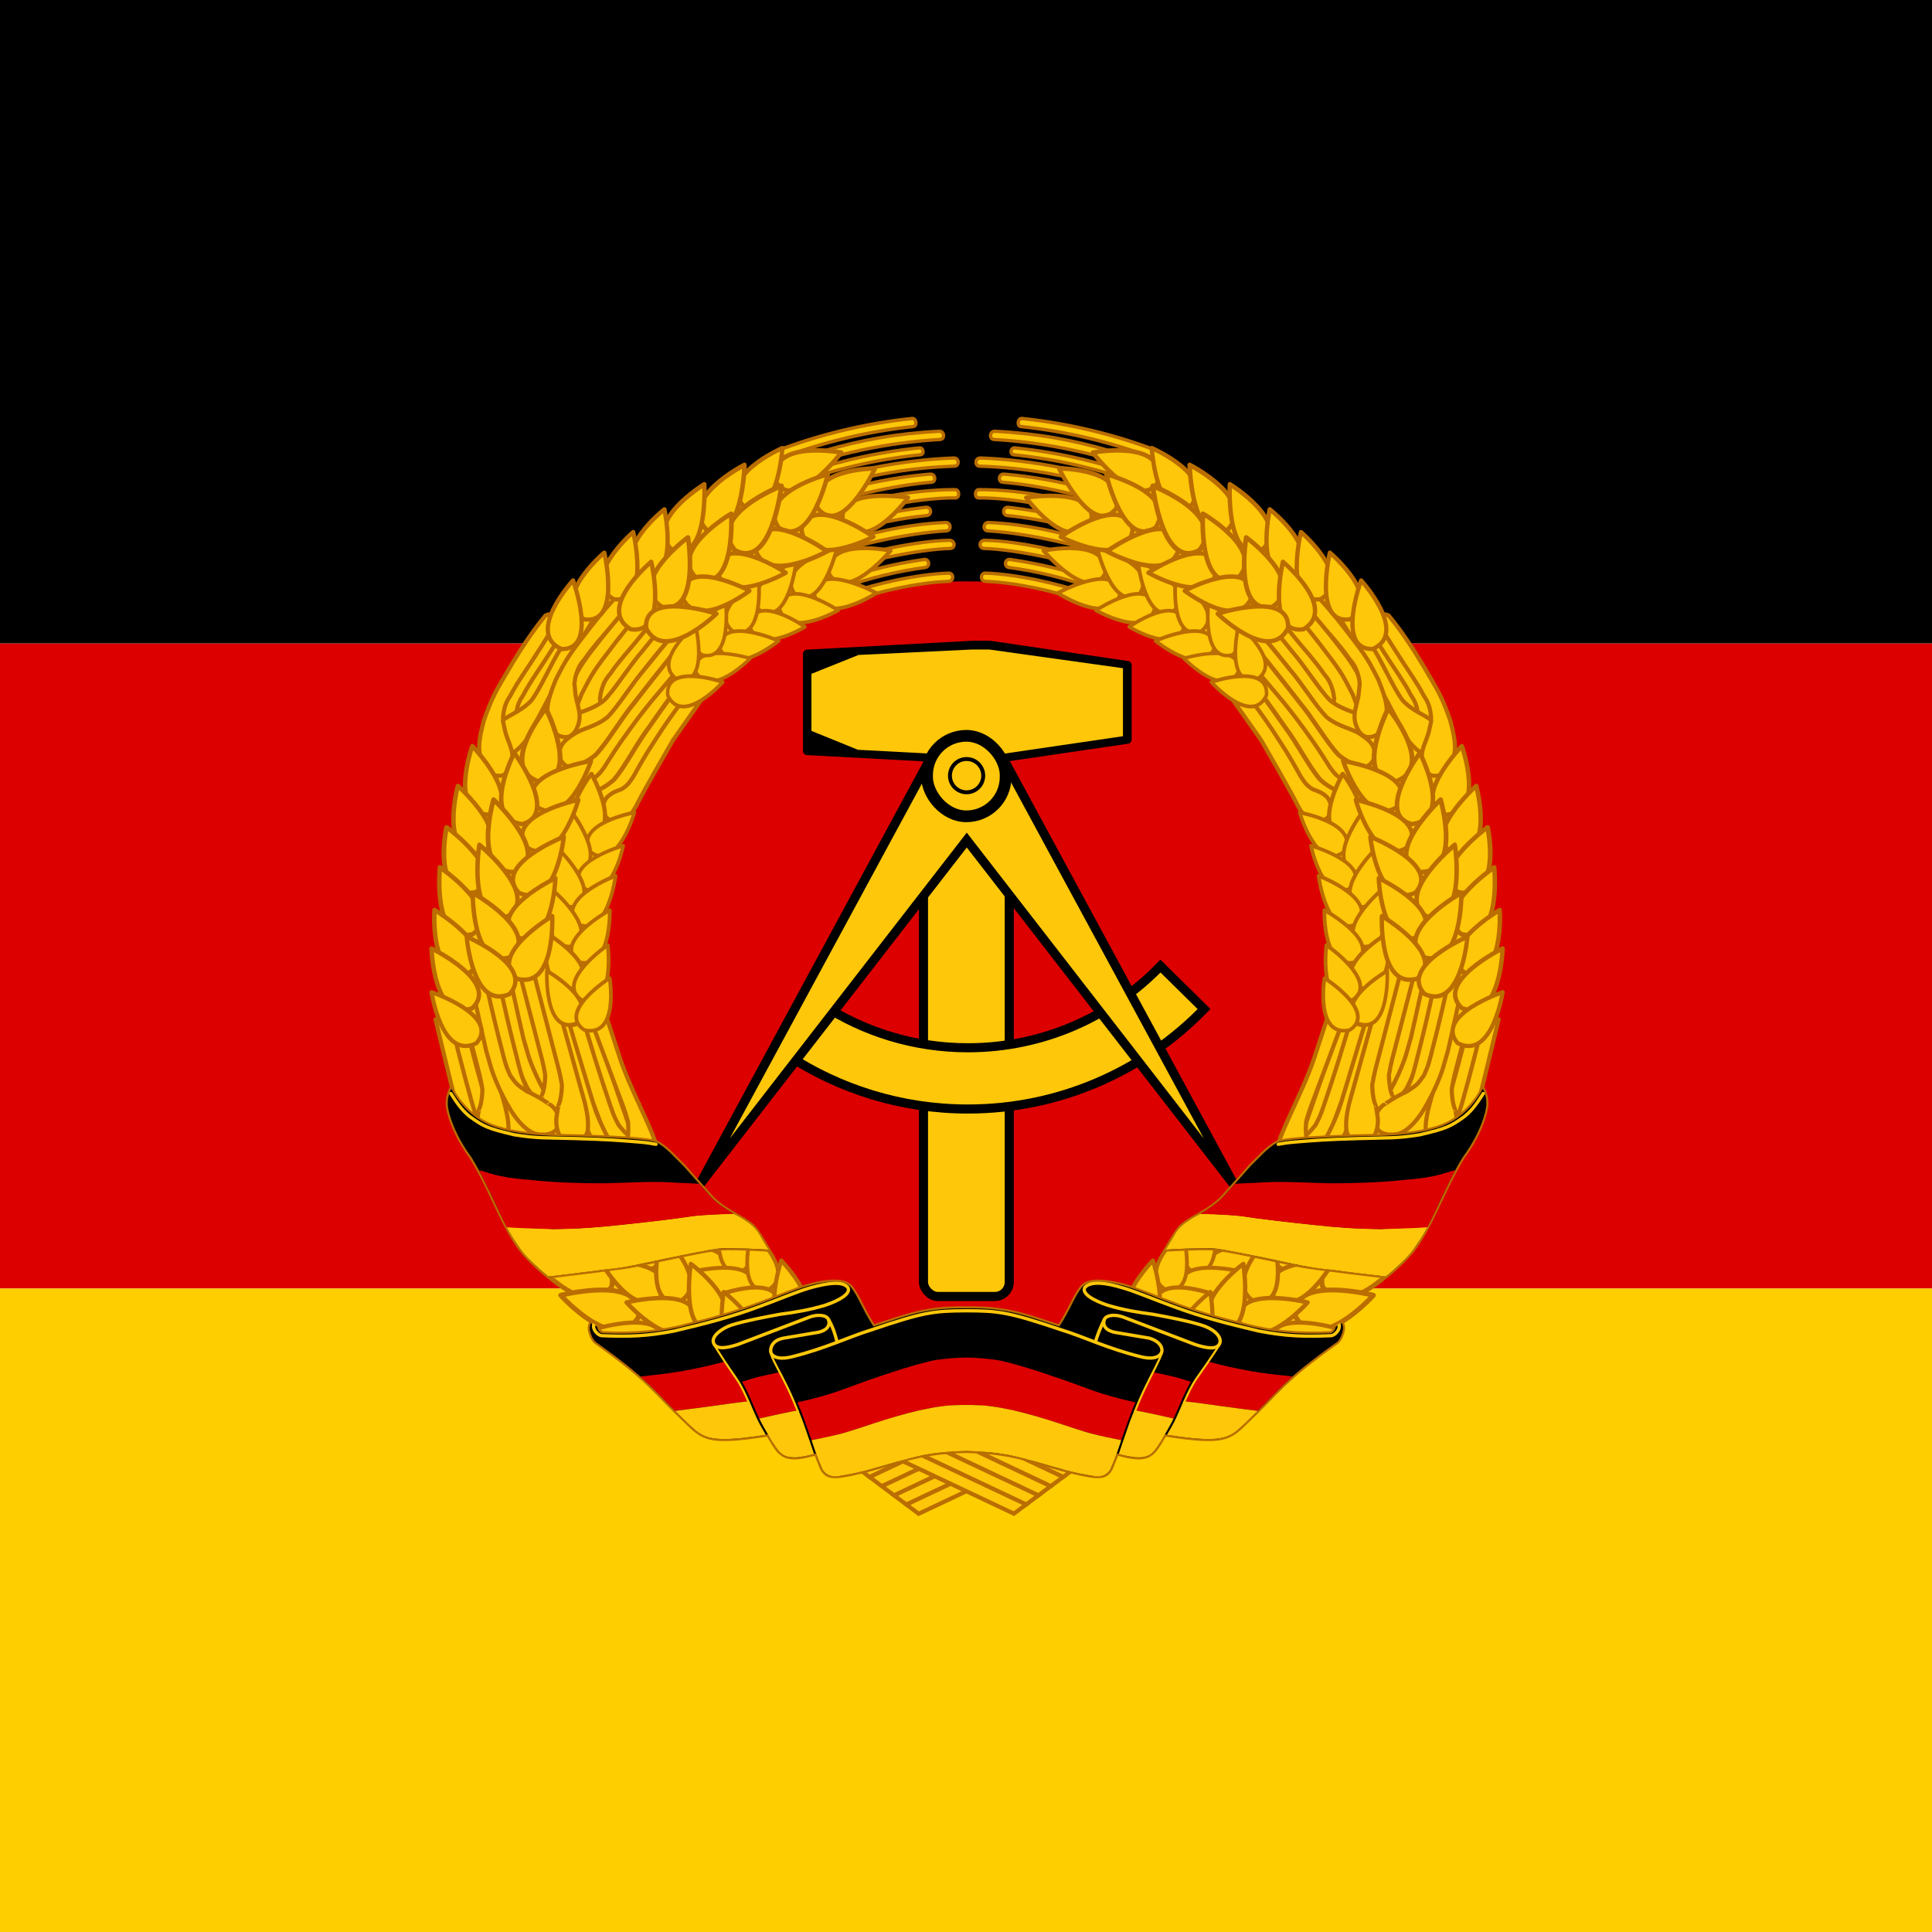 <?xml version="1.0" encoding="UTF-8" standalone="no"?>
<svg
   xmlns:dc="http://purl.org/dc/elements/1.1/"
   xmlns:cc="http://creativecommons.org/ns#"
   xmlns:rdf="http://www.w3.org/1999/02/22-rdf-syntax-ns#"
   xmlns:svg="http://www.w3.org/2000/svg"
   xmlns="http://www.w3.org/2000/svg"
   xmlns:xlink="http://www.w3.org/1999/xlink"
   xmlns:sodipodi="http://sodipodi.sourceforge.net/DTD/sodipodi-0.dtd"
   xmlns:inkscape="http://www.inkscape.org/namespaces/inkscape"
   sodipodi:docname="ddr.svg"
   inkscape:version="1.0 (1.0+r73+1)"
   sodipodi:version="0.32"
   id="svg4463"
   height="598.996"
   width="598.996"
   version="1.0">
  <defs
     id="defs4667">
    <clipPath
       id="clipPath5100"
       clipPathUnits="userSpaceOnUse">
      <rect
         y="0.502"
         x="200.502"
         height="598.996"
         width="598.996"
         id="rect5102"
         style="fill:#ffcc00;stroke:#d4aa00;stroke-width:1.004" />
    </clipPath>
  </defs>
  <sodipodi:namedview
     inkscape:document-rotation="0"
     inkscape:window-maximized="1"
     showgrid="false"
     showborder="true"
     inkscape:current-layer="svg4463"
     inkscape:window-y="25"
     inkscape:window-x="0"
     inkscape:cy="291.66031"
     inkscape:cx="291.5631"
     inkscape:zoom="1.3079481"
     inkscape:guide-bbox="true"
     showguides="true"
     inkscape:showpageshadow="false"
     id="base"
     pagecolor="#ffffff"
     bordercolor="#666666"
     borderopacity="1.0"
     inkscape:pageopacity="0.0"
     inkscape:pageshadow="2"
     inkscape:window-width="1920"
     inkscape:window-height="1031" />
  <g
     transform="translate(-200.502,-0.502)"
     clip-path="url(#clipPath5100)"
     id="g5098">
    <g
       id="g6781">
      <rect
         width="1000"
         height="200"
         x="0"
         y="0"
         style="fill:#000000"
         id="rect603" />
      <rect
         width="1000"
         height="200"
         x="0"
         y="200"
         style="fill:#dd0000"
         id="rect604" />
      <rect
         width="1000"
         height="200"
         x="0"
         y="400"
         style="fill:#ffce00"
         id="rect605" />
      <g
         id="g13783"
         transform="matrix(0.205,0,0,0.205,333.5,254.741)">
        <ellipse
           transform="matrix(1.091,0,0,1.005,-93.109,-17.033)"
           id="path11866"
           style="opacity:1;fill:#dd0000;fill-opacity:1;stroke:#000000;stroke-width:5;stroke-linecap:round;stroke-linejoin:miter;stroke-miterlimit:4;stroke-dasharray:none;stroke-opacity:0"
           cx="831.01"
           cy="228.285"
           rx="520.001"
           ry="570.515" />
        <g
           transform="translate(-896.575,-1479.218)"
           id="g2219">
          <use
             x="0"
             y="0"
             xlink:href="#path1459"
             id="use3755"
             transform="matrix(-1,0,0,1,3344.188,-55.4)"
             width="744.094"
             height="1052.362" />
          <use
             x="0"
             y="0"
             xlink:href="#path1459"
             id="use3753"
             transform="matrix(-1,0,0,1,3362.762,-41.478)"
             width="744.094"
             height="1052.362" />
          <use
             x="0"
             y="0"
             xlink:href="#path1459"
             id="use3751"
             transform="matrix(-1,0,0,1,3381.317,-27.626)"
             width="744.094"
             height="1052.362" />
          <use
             x="0"
             y="0"
             xlink:href="#path1459"
             id="use3749"
             transform="matrix(-1,0,0,1,3399.832,-13.725)"
             width="744.094"
             height="1052.362" />
          <use
             x="0"
             y="0"
             xlink:href="#path1459"
             id="use3747"
             transform="matrix(-1,0,0,1,3418.376,0.166)"
             width="744.094"
             height="1052.362" />
          <use
             x="0"
             y="0"
             xlink:href="#path1459"
             id="use2229"
             transform="translate(74.619,-55.507)"
             width="744.094"
             height="1052.362" />
          <use
             x="0"
             y="0"
             xlink:href="#path1459"
             id="use2227"
             transform="translate(55.839,-41.547)"
             width="744.094"
             height="1052.362" />
          <use
             x="0"
             y="0"
             xlink:href="#path1459"
             id="use2225"
             transform="translate(37.06,-27.587)"
             width="744.094"
             height="1052.362" />
          <use
             x="0"
             y="0"
             xlink:href="#path1459"
             id="use2222"
             transform="translate(18.475,-13.765)"
             width="744.094"
             height="1052.362" />
          <path
             style="opacity:1;fill:#ffc709;fill-opacity:1;fill-rule:evenodd;stroke:#ba6d00;stroke-width:6.25;stroke-linecap:butt;stroke-linejoin:miter;stroke-miterlimit:4;stroke-dasharray:none;stroke-opacity:1"
             d="m 1605.675,2445.314 175.518,82.975 18.545,-13.92 -164.755,-77.689 z"
             id="path1459"
             sodipodi:nodetypes="ccccc" />
        </g>
        <g
           transform="translate(-896.575,-1479.218)"
           id="g1991">
          <path
             style="fill:#000000;fill-opacity:1;stroke:#000000;stroke-width:12.5;stroke-linecap:butt;stroke-linejoin:round;stroke-miterlimit:5;stroke-dashoffset:0;stroke-opacity:1"
             d="m 1718.029,1214.375 -249.531,13.406 v 66.594 13.812 66.594 l 249.531,13.406 h 27.031 l 208.062,-30.562 v -49.438 -13.812 -49.438 l -208.062,-30.562 z"
             id="rect2939" />
          <rect
             ry="21.866"
             y="1464.953"
             x="1644.46"
             height="734.849"
             width="129.763"
             id="rect15740"
             style="fill:#ffc709;fill-opacity:1;stroke:#000000;stroke-width:13.75;stroke-linecap:butt;stroke-linejoin:round;stroke-miterlimit:4;stroke-dashoffset:0;stroke-opacity:1"
             rx="21.866" />
          <path
             style="fill:#ffc709;fill-opacity:1;stroke:#000000;stroke-width:13.75;stroke-linecap:butt;stroke-linejoin:miter;stroke-miterlimit:4;stroke-dashoffset:0;stroke-opacity:1"
             d="m 2002.873,1700.094 c -73.748,76.148 -176.982,123.562 -291.281,123.562 -81.712,0 -157.749,-24.284 -221.437,-65.906 l -51.906,76.719 c 78.503,51.663 172.402,81.812 273.343,81.812 140.092,0 266.668,-58.007 357.218,-151.187 z"
             id="path2826" />
          <path
             style="fill:#ffc709;fill-opacity:1;fill-rule:evenodd;stroke:#000000;stroke-width:13.75;stroke-linecap:butt;stroke-linejoin:miter;stroke-miterlimit:4;stroke-opacity:1"
             d="m 1662.748,1371.5 -357.406,660.156 404.593,-522.125 404.624,522.125 -357.374,-660.156 -47.219,66.312 z"
             id="path1305" />
          <path
             sodipodi:nodetypes="ccccccccccccc"
             style="fill:#ffc709;fill-opacity:1;stroke:#00ca00;stroke-width:0;stroke-linecap:butt;stroke-linejoin:round;stroke-miterlimit:5;stroke-dashoffset:0;stroke-opacity:1"
             d="m 1717.596,1221.353 -171.404,8.214 -71.18,28.572 v 86.284 l 70.25,28.572 172.334,9.145 h 26.279 l 202.27,-29.668 v -44.337 -12.777 -45.732 l -202.27,-28.272 z"
             id="path2072" />
          <rect
             ry="59.397"
             y="1351.864"
             x="1649.899"
             height="121.744"
             width="118.793"
             id="rect8156"
             style="fill:#ffc709;fill-opacity:1;stroke:#000000;stroke-width:17.717;stroke-linecap:butt;stroke-linejoin:round;stroke-miterlimit:5;stroke-dashoffset:0;stroke-opacity:1"
             rx="59.397" />
          <circle
             transform="matrix(0.949,0,0,0.949,88.46,71.264)"
             id="path13464"
             style="fill:#ffc709;fill-opacity:1;stroke:#000000;stroke-width:6.25;stroke-linecap:butt;stroke-linejoin:round;stroke-miterlimit:4;stroke-dashoffset:0;stroke-opacity:1"
             cx="1708.328"
             cy="1412.916"
             r="26.518" />
        </g>
        <g
           transform="translate(-896.575,-1479.218)"
           id="g10675">
          <path
             style="fill:#ffc709;fill-opacity:1;fill-rule:evenodd;stroke:none;stroke-width:1px;stroke-linecap:butt;stroke-linejoin:miter;stroke-opacity:1"
             d="m 1247.353,2299.715 -224.596,-251.161 -88.148,-315.159 31.395,-291.009 143.693,-278.934 222.181,-171.466 132.826,-49.508 37.433,54.338 65.205,19.32 -37.433,31.395 -4.83,80.903 -227.011,148.523 -137.655,229.426 -13.283,258.406 68.828,224.596 263.236,251.161 z"
             id="path2946" />
          <g
             id="g27242">
            <use
               x="0"
               y="0"
               xlink:href="#path3660"
               id="use8212"
               transform="rotate(-1.89,3472.059,2550.253)"
               width="744.094"
               height="1052.362" />
            <use
               x="0"
               y="0"
               xlink:href="#path8216"
               id="use8978"
               transform="rotate(-2.066,2237.845,4254.955)"
               width="744.094"
               height="1052.362" />
            <use
               x="0"
               y="0"
               xlink:href="#path8216"
               id="use8976"
               transform="translate(-120.225,6.374)"
               width="744.094"
               height="1052.362" />
            <use
               x="0"
               y="0"
               xlink:href="#path3660"
               id="use6694"
               transform="matrix(1,-0.02,0.02,1,-84.543,89.982)"
               width="744.094"
               height="1052.362" />
            <use
               x="0"
               y="0"
               xlink:href="#path3660"
               id="use8990"
               transform="matrix(0.886,1.766287e-4,-1.968885e-4,0.988,147.291,-0.549)"
               width="744.094"
               height="1052.362" />
            <use
               x="0"
               y="0"
               xlink:href="#path3660"
               id="use8994"
               transform="translate(56.086,-19.554)"
               width="744.094"
               height="1052.362" />
            <use
               x="0"
               y="0"
               xlink:href="#path8216"
               id="use8992"
               transform="translate(-25.226,-14.844)"
               width="744.094"
               height="1052.362" />
            <use
               x="0"
               y="0"
               xlink:href="#path8216"
               id="use8980"
               transform="rotate(-3.49,1623.299,861.923)"
               width="744.094"
               height="1052.362" />
            <use
               x="0"
               y="0"
               xlink:href="#path3660"
               id="use8982"
               transform="matrix(1,-0.03,0.03,1,80.701,100.789)"
               width="744.094"
               height="1052.362" />
            <use
               x="0"
               y="0"
               xlink:href="#path3660"
               id="use8998"
               transform="translate(23.908,16.696)"
               width="744.094"
               height="1052.362" />
            <path
               style="fill:#ffc709;fill-opacity:1;fill-rule:evenodd;stroke:#ba6d00;stroke-width:6.25;stroke-linecap:butt;stroke-linejoin:round;stroke-miterlimit:4;stroke-opacity:1"
               d="m 991.042,1855.707 c 0,0 8.816,28.994 30.208,63.998 23.738,36.412 41.25,34.846 41.25,34.846 0,0 26.614,4.846 30.368,-15.942 1.408,-20.789 -12.669,-28.277 -12.669,-28.746 0,0.469 -15.356,-11.274 -35.194,-20.158 -17.023,-11.23 -15.931,-11.005 -25.785,-24.613 -6.1,-15.485 -4.219,-4.702 -19.219,-65.23 -15,-60.528 -21.254,-94.227 -21.723,-94.227 l -21.49,4.219 19.463,88.136 6.815,30.032 z"
               id="path3660"
               sodipodi:nodetypes="ccccccccccccc" />
            <path
               style="fill:#ffc709;fill-opacity:1;fill-rule:evenodd;stroke:#ba6d00;stroke-width:6.25;stroke-linecap:butt;stroke-linejoin:round;stroke-miterlimit:4;stroke-opacity:1"
               d="m 1049.228,1688.656 40.824,156.987 c 0,0 4.887,17.056 7.605,34.465 -0.567,20.693 -4.535,28.816 -4.535,28.816 -0.469,0 -2.601,10.942 -4.009,22.192 -0.939,15.473 5.575,26.246 5.575,25.777 0,0.469 4.996,8.281 20.158,9.688 17.508,-0.469 20.154,-12.969 20.154,-12.969 0,0 2.703,-1.25 1.977,-18.75 -0.727,-17.5 -9.477,-45 -9.477,-45 l -58.75,-211.999 z"
               id="path8216"
               sodipodi:nodetypes="cccccccccccc" />
            <use
               x="0"
               y="0"
               xlink:href="#path3660"
               id="use8988"
               transform="rotate(-4.254,2118.741,-308.624)"
               width="744.094"
               height="1052.362" />
            <path
               style="fill:#ffc709;fill-opacity:1;fill-rule:evenodd;stroke:#ba6d00;stroke-width:6.25;stroke-linecap:butt;stroke-linejoin:round;stroke-miterlimit:4;stroke-opacity:1"
               d="m 1130.624,1752.822 56.093,149.925 c 0,0 6.544,16.225 10.965,33.105 1.479,20.6 -1.665,29.215 -1.665,29.215 -0.467,0.066 -1.507,11.218 -1.796,22.572 0.594,15.476 8.134,25.242 8.088,24.776 0.046,0.465 5.785,7.508 21.001,6.768 17.363,-2.932 18.76,-15.7 18.76,-15.7 0,0 2.565,-16.636 -2.232,-32.949 -3.858,-20.536 -40.613,-87.867 -55.159,-133.384 l -32.425,-99.188 z"
               id="use8984"
               sodipodi:nodetypes="cccccccccccc" />
          </g>
          <g
             id="g27290">
            <use
               height="1052.362"
               width="744.094"
               transform="translate(35.036,6.846)"
               id="use5966"
               xlink:href="#path1399"
               y="0"
               x="0" />
            <use
               height="1052.362"
               width="744.094"
               transform="translate(19.367,-0.654)"
               id="use5964"
               xlink:href="#path1399"
               y="0"
               x="0" />
            <use
               height="1052.362"
               width="744.094"
               transform="rotate(7.458,1442.696,2300.196)"
               id="use5968"
               xlink:href="#path1399"
               y="0"
               x="0" />
            <use
               height="1052.362"
               width="744.094"
               transform="rotate(-8.402,933.961,2090.926)"
               id="use5962"
               xlink:href="#path5202"
               y="0"
               x="0" />
            <path
               sodipodi:nodetypes="cccczcccccczc"
               id="path1399"
               d="m 1072.69,1170.142 c 0,0 -21.079,23.844 -50.19,72.22 -28.173,47.437 -29.369,49.377 -42.5,85 -9.377,34.684 -9.465,46.408 -2.965,65.781 8.376,15.619 16.577,18.907 24.215,19.219 7.643,0.312 11.566,-1.782 17.184,-10.414 11.25,-25.525 -2.931,-38.336 -7.184,-59.586 -4.254,-21.25 -2.492,-4.917 -2.5,-20.654 2.338,-20.899 8.904,-26.372 11.719,-32.003 4.223,-7.977 7.197,-13.982 30.781,-49.176 24.523,-37.539 36.25,-58.167 36.25,-58.167 0,0 2.586,-8.389 -3.079,-12.5 -5.433,-3.943 -11.731,0.28 -11.731,0.28 z"
               style="fill:#ffc709;fill-opacity:1;fill-rule:evenodd;stroke:#ba6d00;stroke-width:6.25;stroke-linecap:butt;stroke-linejoin:miter;stroke-miterlimit:4;stroke-opacity:1" />
            <use
               height="1052.362"
               width="744.094"
               transform="translate(-22.622,-33.453)"
               id="use5972"
               xlink:href="#path5202"
               y="0"
               x="0" />
            <use
               height="1052.362"
               width="744.094"
               transform="rotate(6.718,1377.739,2562.182)"
               id="use2920"
               xlink:href="#path1399"
               y="0"
               x="0" />
            <use
               height="1052.362"
               width="744.094"
               transform="translate(-5.051,-25.441)"
               id="use5970"
               xlink:href="#path5202"
               y="0"
               x="0" />
            <use
               height="1052.362"
               width="744.094"
               transform="rotate(6.949,1534.894,2190.836)"
               id="use2918"
               xlink:href="#path1399"
               y="0"
               x="0" />
            <path
               sodipodi:nodetypes="cccccccccc"
               id="path5202"
               d="m 1286.664,1173.427 c 0,0 -46.059,55.185 -62.915,76.435 -20.141,23.127 -40.427,57.023 -57.5,74.061 -19.888,15.631 -37.496,16.092 -51.25,25.939 -15.631,10.316 -19.061,15.934 -21.25,26.25 -1.719,14.069 10.527,26.25 25,23.75 14.004,0.316 32.5,-19.499 32.5,-19.499 0,0 25.15,-34.354 42.5,-58.001 38.466,-56.494 110.746,-137.5 110.746,-137.5 z"
               style="fill:#ffc709;fill-opacity:1;fill-rule:evenodd;stroke:#ba6d00;stroke-width:6.25;stroke-linecap:butt;stroke-linejoin:miter;stroke-miterlimit:4;stroke-opacity:1" />
            <use
               height="1052.362"
               width="744.094"
               transform="matrix(1.106,-0.044,0.053,1.048,-211.825,44.918)"
               id="use5976"
               xlink:href="#path5202"
               y="0"
               x="0" />
            <use
               height="1052.362"
               width="744.094"
               transform="rotate(2.963,1455.412,554.904)"
               id="use4442"
               xlink:href="#path2922"
               y="0"
               x="0" />
            <use
               height="1052.362"
               width="744.094"
               transform="matrix(1.125,-0.125,0.143,0.992,-325.248,250.87)"
               id="use5980"
               xlink:href="#path5202"
               y="0"
               x="0" />
            <path
               sodipodi:nodetypes="cccczccccccc"
               id="path2922"
               d="m 1324.204,1275.253 c 0,0 -6.229,8.363 -58.655,83.359 -47.265,81.566 -54.299,96.83 -54.299,96.83 0,0 -7.486,15.67 -15.618,20.67 -8.132,5 -22.424,5.239 -26.882,2.188 -4.251,-2.909 -6.561,-3.277 -8.75,-18.439 1.096,-9.062 3.527,-12.779 7.088,-16.34 7.298,-6.149 11.134,-7.314 20.309,-10.76 8.973,-5.259 12.281,-10.049 18.115,-18.916 11.406,-20.209 16.454,-30.062 35.838,-59.656 25.087,-39.079 45.157,-63.142 68.334,-93.953 z"
               style="opacity:1;fill:#ffc709;fill-opacity:1;fill-rule:evenodd;stroke:#ba6d00;stroke-width:6.25;stroke-linecap:butt;stroke-linejoin:miter;stroke-miterlimit:4;stroke-opacity:1" />
          </g>
          <g
             id="g27306">
            <path
               sodipodi:nodetypes="ccccc"
               style="opacity:1;fill:#ffc709;fill-opacity:1;stroke:#ba6d00;stroke-width:5.138;stroke-linecap:round;stroke-linejoin:round;stroke-miterlimit:4;stroke-dashoffset:0;stroke-opacity:1"
               d="m 1627.156,871.969 c -72.039,7.589 -141.315,24.504 -206.531,49.656 l 5.562,11.156 c 65.151,-24.995 133.588,-41.325 202.969,-48.688 6.042,-0.687 4.704,-12.779 -2,-12.125 z"
               id="path2939" />
            <path
               sodipodi:nodetypes="cccccc"
               style="opacity:1;fill:#ffc709;fill-opacity:1;stroke:#ba6d00;stroke-width:5;stroke-linecap:round;stroke-linejoin:round;stroke-miterlimit:4;stroke-dashoffset:0;stroke-opacity:1"
               d="m 1668.812,891.219 c -66.162,3.428 -119.491,13.526 -174.594,29.625 -21.416,6.145 -42.544,13.261 -63.344,21.25 l 5.656,11.312 c 74.64,-28.389 153.643,-45.218 233.375,-49.75 7.35,-0.792 6.315,-12.317 -1.094,-12.438 z"
               id="path4497" />
            <path
               sodipodi:nodetypes="ccccc"
               style="opacity:1;fill:#ffc709;fill-opacity:1;stroke:#ba6d00;stroke-width:5;stroke-linecap:round;stroke-linejoin:round;stroke-miterlimit:4;stroke-dashoffset:0;stroke-opacity:1"
               d="m 1638.188,916.406 c -67.277,6.84 -133.733,22.317 -197,46.25 l 4.75,9.5 c 62.308,-23.443 127.749,-38.577 193.969,-45.375 6.136,-0.44 4.892,-10.942 -1.719,-10.375 z"
               id="path4523" />
            <path
               sodipodi:nodetypes="ccccc"
               style="opacity:1;fill:#ffc709;fill-opacity:1;stroke:#ba6d00;stroke-width:5;stroke-linecap:round;stroke-linejoin:round;stroke-miterlimit:4;stroke-dashoffset:0;stroke-opacity:1"
               d="m 1449.688,979.656 5.625,11.219 c 88.962,-32.381 168.245,-44.792 236.406,-46.812 7.067,-0.435 7.09,-11.94 -0.938,-12.375 -77.424,2.686 -166.493,19.968 -241.094,47.969 z"
               id="path4553" />
            <path
               sodipodi:nodetypes="ccccc"
               style="opacity:1;fill:#ffc709;fill-opacity:1;stroke:#ba6d00;stroke-width:5;stroke-linecap:round;stroke-linejoin:round;stroke-miterlimit:4;stroke-dashoffset:0;stroke-opacity:1"
               d="M 1654.688,956.062 C 1595.424,960.964 1528.736,974.903 1460,1000.25 l 5.75,11.469 c 59.114,-21.889 138.312,-39.447 191.094,-43.344 7.331,-1.085 5.606,-12.904 -2.156,-12.312 z"
               id="path4576" />
            <path
               sodipodi:nodetypes="ccccc"
               style="opacity:1;fill:#ffc709;fill-opacity:1;stroke:#ba6d00;stroke-width:5;stroke-linecap:round;stroke-linejoin:round;stroke-miterlimit:4;stroke-dashoffset:0;stroke-opacity:1"
               d="m 1471.375,1022.906 5.594,11.188 c 60.176,-22.089 158.977,-42.998 216.344,-42.031 6.196,-0.487 5.683,-12.044 -0.531,-12.531 -71.941,-0.037 -147.154,16.439 -221.406,43.375 z"
               id="path4611" />
            <path
               sodipodi:nodetypes="ccccc"
               style="opacity:1;fill:#ffc709;fill-opacity:1;stroke:#ba6d00;stroke-width:5;stroke-linecap:round;stroke-linejoin:round;stroke-miterlimit:4;stroke-dashoffset:0;stroke-opacity:1"
               d="m 1648.125,1006.219 c -56.398,6.454 -112.14,19.568 -165.531,39.094 l 5.594,11.156 c 50.277,-18.164 105.781,-32.172 161.375,-37.719 8.242,-1.158 7.092,-13.05 -1.438,-12.531 z"
               id="path4640" />
            <path
               sodipodi:nodetypes="ccccc"
               style="opacity:1;fill:#ffc709;fill-opacity:1;stroke:#ba6d00;stroke-width:5;stroke-linecap:round;stroke-linejoin:round;stroke-miterlimit:4;stroke-dashoffset:0;stroke-opacity:1"
               d="m 1493.75,1067.594 5.625,11.187 c 49.246,-17.663 127.052,-34.129 180,-36.875 7.696,-0.875 6.671,-12.483 -1.062,-12.687 -61.984,2.355 -129.527,19.075 -184.562,38.375 z"
               id="path4671" />
            <path
               sodipodi:nodetypes="ccccc"
               style="opacity:1;fill:#ffc709;fill-opacity:1;stroke:#ba6d00;stroke-width:5;stroke-linecap:round;stroke-linejoin:round;stroke-miterlimit:4;stroke-dashoffset:0;stroke-opacity:1"
               d="m 1683.906,1056.219 c -45.906,0.347 -126.339,17.259 -177.969,35.656 l 5.625,11.219 c 49.352,-17.463 130.653,-33.535 172.938,-34.531 8.523,-0.09 8.325,-12.254 -0.594,-12.344 z"
               id="path4700" />
            <path
               sodipodi:nodetypes="ccccc"
               style="opacity:1;fill:#ffc709;fill-opacity:1;stroke:#ba6d00;stroke-width:5;stroke-linecap:round;stroke-linejoin:round;stroke-miterlimit:4;stroke-dashoffset:0;stroke-opacity:1"
               d="m 1644.75,1085.25 c -43.047,6.133 -85.594,16.451 -126.656,30.906 l 5.594,11.156 c 39.216,-14.211 82.914,-24.7 123.656,-30.031 7.856,-1.662 5.986,-13.723 -2.594,-12.031 z"
               id="path4730" />
            <path
               sodipodi:nodetypes="ccccc"
               style="opacity:1;fill:#ffc709;fill-opacity:1;stroke:#ba6d00;stroke-width:5;stroke-linecap:round;stroke-linejoin:round;stroke-miterlimit:4;stroke-dashoffset:0;stroke-opacity:1"
               d="m 1682.312,1105.812 c -47.42,1.698 -109.339,15.642 -153.781,31.188 l 5.625,11.219 c 41.43,-14.296 100.578,-28.175 148.344,-29.906 8.659,-0.477 7.925,-13.029 -0.188,-12.5 z"
               id="path4762" />
            <use
               height="1052.362"
               width="744.094"
               transform="matrix(-0.343,0.887,-0.905,-0.334,3477.79,854.275)"
               id="use4450"
               xlink:href="#path1334"
               y="0"
               x="0" />
            <use
               x="0"
               y="0"
               xlink:href="#path1334"
               id="use2130"
               transform="matrix(-0.615,-0.669,-0.684,0.602,3316.868,691.159)"
               width="744.094"
               height="1052.362" />
            <use
               height="1052.362"
               width="744.094"
               transform="matrix(0.083,0.914,-0.907,0.084,3016.55,99.302)"
               id="use4466"
               xlink:href="#path1334"
               y="0"
               x="0" />
            <use
               x="0"
               y="0"
               xlink:href="#path1334"
               id="use2128"
               transform="matrix(-0.533,-0.689,-0.688,0.541,3192.195,841.391)"
               width="744.094"
               height="1052.362" />
            <use
               height="1052.362"
               width="744.094"
               transform="matrix(0.19,0.877,-0.878,0.19,2808.218,-31.802)"
               id="use4458"
               xlink:href="#path1334"
               y="0"
               x="0" />
            <use
               x="0"
               y="0"
               xlink:href="#path1334"
               id="use2126"
               transform="matrix(-0.491,-0.685,-0.654,0.547,3044.978,852.348)"
               width="744.094"
               height="1052.362" />
            <use
               height="1052.362"
               width="744.094"
               transform="matrix(0.366,0.78,-0.814,0.351,2481.48,-198.43)"
               id="use4460"
               xlink:href="#path1334"
               y="0"
               x="0" />
            <use
               height="1052.362"
               width="744.094"
               transform="matrix(-0.637,-0.598,-0.6,0.653,3042.67,610.864)"
               id="use4452"
               xlink:href="#path1334"
               y="0"
               x="0" />
            <use
               height="1052.362"
               width="744.094"
               transform="matrix(-0.67,-0.481,-0.485,0.675,2829.417,493.665)"
               id="use4454"
               xlink:href="#path1334"
               y="0"
               x="0" />
            <use
               height="1052.362"
               width="744.094"
               transform="matrix(0.371,0.758,-0.797,0.353,2397.734,-146.032)"
               id="use4462"
               xlink:href="#path1334"
               y="0"
               x="0" />
            <use
               height="1052.362"
               width="744.094"
               transform="matrix(0.463,0.718,-0.743,0.447,2175.161,-239.825)"
               id="use4464"
               xlink:href="#path1334"
               y="0"
               x="0" />
            <use
               height="1052.362"
               width="744.094"
               transform="matrix(-0.676,-0.537,-0.485,0.733,2793.343,479.053)"
               id="use4456"
               xlink:href="#path1334"
               y="0"
               x="0" />
            <use
               height="1052.362"
               width="744.094"
               transform="matrix(-0.346,1.022,-0.995,-0.353,3562.619,617.299)"
               id="use4468"
               xlink:href="#path1334"
               y="0"
               x="0" />
            <use
               height="1052.362"
               width="744.094"
               transform="matrix(0.276,0.987,-1.002,0.271,2925.568,-443.521)"
               id="use4470"
               xlink:href="#path1334"
               y="0"
               x="0" />
            <use
               height="1052.362"
               width="744.094"
               transform="matrix(0.329,1.06,-1.033,0.339,2874.447,-601.977)"
               id="use4472"
               xlink:href="#path1334"
               y="0"
               x="0" />
            <use
               height="1052.362"
               width="744.094"
               transform="matrix(0.394,1.005,-0.975,0.407,2654.295,-641.523)"
               id="use4474"
               xlink:href="#path1334"
               y="0"
               x="0" />
            <use
               height="1052.362"
               width="744.094"
               transform="matrix(0.529,0.875,-0.893,0.511,2329.721,-667.553)"
               id="use4476"
               xlink:href="#path1334"
               y="0"
               x="0" />
            <use
               height="1052.362"
               width="744.094"
               transform="matrix(0.553,0.869,-0.872,0.55,2224.343,-695.508)"
               id="use4478"
               xlink:href="#path1334"
               y="0"
               x="0" />
            <use
               height="1052.362"
               width="744.094"
               transform="matrix(0.546,0.87,-0.876,0.539,2193.914,-646.094)"
               id="use4480"
               xlink:href="#path1334"
               y="0"
               x="0" />
            <use
               height="1052.362"
               width="744.094"
               transform="matrix(0.643,0.795,-0.795,0.644,1918.417,-719.244)"
               id="use4482"
               xlink:href="#path1334"
               y="0"
               x="0" />
            <use
               x="0"
               y="0"
               xlink:href="#path1334"
               id="use2142"
               transform="matrix(-0.902,-0.482,-0.476,0.914,3261.291,-164.293)"
               width="744.094"
               height="1052.362" />
            <use
               x="0"
               y="0"
               xlink:href="#path1334"
               id="use2124"
               transform="matrix(-0.151,1.076,-0.989,-0.165,3427.625,265.658)"
               width="744.094"
               height="1052.362" />
            <use
               x="0"
               y="0"
               xlink:href="#path1334"
               id="use2140"
               transform="matrix(-0.625,-0.863,-0.861,0.626,3629.281,738.961)"
               width="744.094"
               height="1052.362" />
            <use
               x="0"
               y="0"
               xlink:href="#path1334"
               id="use2122"
               transform="matrix(0.113,1.054,-1.068,0.112,3255.83,-187.438)"
               width="744.094"
               height="1052.362" />
            <use
               x="0"
               y="0"
               xlink:href="#path1334"
               id="use2138"
               transform="matrix(-0.643,-0.895,-0.86,0.669,3573.671,714.918)"
               width="744.094"
               height="1052.362" />
            <use
               x="0"
               y="0"
               xlink:href="#path1334"
               id="use2136"
               transform="matrix(-0.631,-0.811,-0.803,0.638,3401.265,725.676)"
               width="744.094"
               height="1052.362" />
            <use
               x="0"
               y="0"
               xlink:href="#path1334"
               id="use2120"
               transform="matrix(0.243,1.15,-1.131,0.247,3178.236,-491.238)"
               width="744.094"
               height="1052.362" />
            <use
               x="0"
               y="0"
               xlink:href="#path1334"
               id="use2114"
               transform="matrix(0.42,0.998,-1.023,0.41,2755.035,-595.91)"
               width="744.094"
               height="1052.362" />
            <use
               x="0"
               y="0"
               xlink:href="#path1334"
               id="use2134"
               transform="matrix(-0.701,-0.75,-0.713,0.736,3252.822,527.553)"
               width="744.094"
               height="1052.362" />
            <use
               x="0"
               y="0"
               xlink:href="#path1334"
               id="use2116"
               transform="matrix(0.518,0.963,-0.977,0.51,2521.404,-702.495)"
               width="744.094"
               height="1052.362" />
            <use
               x="0"
               y="0"
               xlink:href="#path1334"
               id="use2118"
               transform="matrix(0.555,0.88,-0.893,0.547,2286.381,-655.249)"
               width="744.094"
               height="1052.362" />
            <use
               x="0"
               y="0"
               xlink:href="#path1334"
               id="use2132"
               transform="matrix(-0.843,-0.63,-0.636,0.836,3196.744,280.274)"
               width="744.094"
               height="1052.362" />
          </g>
          <g
             id="g27219">
            <use
               height="1052.362"
               width="744.094"
               transform="matrix(1.026,-0.528,0.573,0.907,-861.659,1048.425)"
               id="use1374"
               xlink:href="#path1334"
               y="0"
               x="0" />
            <use
               height="1052.362"
               width="744.094"
               transform="matrix(0.997,-0.643,0.649,0.987,-930.816,1060.041)"
               id="use1372"
               xlink:href="#path1334"
               y="0"
               x="0" />
            <use
               height="1052.362"
               width="744.094"
               transform="matrix(0.815,-0.58,0.58,0.815,-592.241,1352.839)"
               id="use1370"
               xlink:href="#path1334"
               y="0"
               x="0" />
            <use
               x="0"
               y="0"
               xlink:href="#path1334"
               id="use2900"
               transform="matrix(-0.638,0.77,0.77,0.638,447.743,256.136)"
               width="744.094"
               height="1052.362" />
            <use
               height="1052.362"
               width="744.094"
               transform="matrix(0.97,-0.373,0.369,0.981,-359.44,775.603)"
               id="use1376"
               xlink:href="#path1334"
               y="0"
               x="0"
               style="opacity:1" />
            <use
               height="1052.362"
               width="744.094"
               transform="matrix(0.872,-0.489,0.489,0.872,-387.22,1051.731)"
               id="use1396"
               xlink:href="#path1334"
               y="0"
               x="0" />
            <use
               height="1052.362"
               width="744.094"
               transform="matrix(-0.582,0.852,0.843,0.588,306.333,315.273)"
               id="use1384"
               xlink:href="#path1334"
               y="0"
               x="0" />
            <use
               height="1052.362"
               width="744.094"
               transform="matrix(0.884,-0.56,0.565,0.875,-583.406,1190.914)"
               id="use1378"
               xlink:href="#path1334"
               y="0"
               x="0" />
            <use
               height="1052.362"
               width="744.094"
               transform="matrix(-0.464,0.835,0.805,0.521,355.423,408.478)"
               id="use1392"
               xlink:href="#path1334"
               y="0"
               x="0" />
            <use
               height="1052.362"
               width="744.094"
               transform="matrix(0.801,-0.522,0.523,0.8,-338.183,1241.306)"
               id="use1394"
               xlink:href="#path1334"
               y="0"
               x="0" />
            <use
               height="1052.362"
               width="744.094"
               transform="matrix(-0.508,0.751,0.761,0.494,518.206,565.621)"
               id="use1388"
               xlink:href="#path1334"
               y="0"
               x="0" />
            <use
               height="1052.362"
               width="744.094"
               transform="matrix(0.756,-0.655,0.655,0.756,-495.344,1475.821)"
               id="use1390"
               xlink:href="#path1334"
               y="0"
               x="0" />
            <use
               height="1052.362"
               width="744.094"
               transform="matrix(-0.486,0.917,0.919,0.485,131.567,481.125)"
               id="use1382"
               xlink:href="#path1334"
               y="0"
               x="0" />
            <use
               height="1052.362"
               width="744.094"
               transform="matrix(-0.479,0.878,0.878,0.479,246.401,569.174)"
               id="use1380"
               xlink:href="#path1334"
               y="0"
               x="0" />
            <use
               height="1052.362"
               width="744.094"
               transform="matrix(-0.6,0.8,0.8,0.6,577.924,381.368)"
               id="use1386"
               xlink:href="#path1334"
               y="0"
               x="0" />
          </g>
          <g
             id="g27258">
            <use
               x="0"
               y="0"
               xlink:href="#path1334"
               id="use1342"
               transform="matrix(0.936,0.489,-0.497,0.916,983.921,-666.368)"
               width="744.094"
               height="1052.362" />
            <use
               x="0"
               y="0"
               xlink:href="#path1334"
               id="use1340"
               transform="matrix(0.98,0.422,-0.428,0.957,802.465,-617.112)"
               width="744.094"
               height="1052.362" />
            <use
               x="0"
               y="0"
               xlink:href="#path1334"
               id="use1338"
               transform="matrix(1.065,0.358,-0.386,0.966,635.747,-512.668)"
               width="744.094"
               height="1052.362" />
            <use
               height="1052.362"
               width="744.094"
               transform="matrix(1.034,0.279,-0.273,1.068,457.004,-558.32)"
               id="use5890"
               xlink:href="#path1334"
               y="0"
               x="0" />
            <use
               height="1052.362"
               width="744.094"
               transform="matrix(1.049,0.23,-0.236,1.025,370.937,-374.891)"
               id="use5888"
               xlink:href="#path1334"
               y="0"
               x="0" />
            <use
               x="0"
               y="0"
               xlink:href="#path1334"
               id="use2123"
               transform="matrix(0.804,0.782,-0.836,0.751,1803.706,-700.167)"
               width="744.094"
               height="1052.362" />
            <use
               x="0"
               y="0"
               xlink:href="#path1334"
               id="use2121"
               transform="matrix(-1.042,-0.175,-0.177,1.033,2387.776,-249.431)"
               width="744.094"
               height="1052.362" />
            <use
               x="0"
               y="0"
               xlink:href="#path1334"
               id="use2119"
               transform="matrix(0.88,0.611,-0.627,0.857,1323.951,-663.133)"
               width="744.094"
               height="1052.362" />
            <use
               height="1052.362"
               width="744.094"
               transform="matrix(0.72,0.61,-0.708,0.692,1725.51,-343.746)"
               id="use3630"
               xlink:href="#path1334"
               y="0"
               x="0" />
            <use
               height="1052.362"
               width="744.094"
               transform="matrix(-0.839,-0.141,-0.129,0.896,2187.226,36.142)"
               id="use3628"
               xlink:href="#path1334"
               y="0"
               x="0" />
            <use
               height="1052.362"
               width="744.094"
               transform="matrix(0.742,0.471,-0.501,0.793,1313.941,-339.037)"
               id="use3626"
               xlink:href="#path1334"
               y="0"
               x="0" />
            <use
               x="0"
               y="0"
               xlink:href="#path1334"
               id="use2117"
               transform="matrix(-1.023,-0.129,-0.128,1.034,2266.341,-233.742)"
               width="744.094"
               height="1052.362" />
            <use
               x="0"
               y="0"
               xlink:href="#path1334"
               id="use2115"
               transform="matrix(1.028,0.468,-0.476,1.01,896.681,-729.98)"
               width="744.094"
               height="1052.362" />
            <use
               height="1052.362"
               width="744.094"
               transform="matrix(-0.87,-0.036,-0.036,0.853,2036.286,66.667)"
               id="use3624"
               xlink:href="#path1334"
               y="0"
               x="0" />
            <use
               height="1052.362"
               width="744.094"
               transform="matrix(0.792,0.389,-0.447,0.757,1159.631,-141.373)"
               id="use3622"
               xlink:href="#path1334"
               y="0"
               x="0" />
            <use
               x="0"
               y="0"
               xlink:href="#path1334"
               id="use2113"
               transform="matrix(-1.059,0.051,0.052,1.053,1963.583,-373.046)"
               width="744.094"
               height="1052.362" />
            <use
               x="0"
               y="0"
               xlink:href="#path1334"
               id="use2111"
               transform="matrix(1.012,0.363,-0.338,1.087,649.492,-700.972)"
               width="744.094"
               height="1052.362" />
            <use
               height="1052.362"
               width="744.094"
               transform="matrix(-0.873,0.014,0.011,0.927,1945.742,-61.609)"
               id="use3620"
               xlink:href="#path1334"
               y="0"
               x="0" />
            <use
               height="1052.362"
               width="744.094"
               transform="matrix(0.821,0.328,-0.366,0.806,982.138,-111.394)"
               id="use3618"
               xlink:href="#path1334"
               y="0"
               x="0" />
            <use
               x="0"
               y="0"
               xlink:href="#path1334"
               id="use2109"
               transform="matrix(-1.038,0.123,0.123,1.041,1808.458,-354.409)"
               width="744.094"
               height="1052.362" />
            <use
               x="0"
               y="0"
               xlink:href="#path1334"
               id="use2107"
               transform="matrix(1.053,0.183,-0.175,1.098,319.075,-485.403)"
               width="744.094"
               height="1052.362" />
            <use
               height="1052.362"
               width="744.094"
               transform="matrix(1.048,0.13,-0.129,1.058,181.218,-283.991)"
               id="use5126"
               xlink:href="#path1334"
               y="0"
               x="0" />
            <use
               height="1052.362"
               width="744.094"
               transform="matrix(-0.89,0.163,0.16,0.871,1693.077,-46.419)"
               id="use3616"
               xlink:href="#path1334"
               y="0"
               x="0" />
            <use
               height="1052.362"
               width="744.094"
               transform="matrix(0.942,0.196,-0.25,0.906,659.685,-102.943)"
               id="use3614"
               xlink:href="#path1334"
               y="0"
               x="0" />
            <use
               x="0"
               y="0"
               xlink:href="#path1334"
               id="use2105"
               transform="matrix(-1.017,0.21,0.202,1.042,1647.379,-377.175)"
               width="744.094"
               height="1052.362" />
            <use
               x="0"
               y="0"
               xlink:href="#path1334"
               id="use1344"
               transform="matrix(1.029,0.072,-0.07,1.063,148.846,-258.281)"
               width="744.094"
               height="1052.362" />
            <use
               height="1052.362"
               width="744.094"
               transform="matrix(-0.865,0.245,0.253,0.862,1505.641,-51.742)"
               id="use3612"
               xlink:href="#path1334"
               y="0"
               x="0" />
            <use
               height="1052.362"
               width="744.094"
               transform="matrix(0.84,0.135,-0.167,0.915,608.985,-5.917)"
               id="use3610"
               xlink:href="#path1334"
               y="0"
               x="0" />
            <use
               height="1052.362"
               width="744.094"
               transform="matrix(-0.868,0.211,0.273,0.834,1476.512,77.494)"
               id="use3608"
               xlink:href="#path1334"
               y="0"
               x="0" />
            <path
               sodipodi:nodetypes="ccc"
               id="path1334"
               d="m 900.428,1739.538 c 0,0 15.461,103.827 68.067,77.083 35.912,-41.935 -68.067,-77.083 -68.067,-77.083 z"
               style="opacity:1;fill:#ffc709;fill-opacity:1;fill-rule:evenodd;stroke:#ba6d00;stroke-width:6.289;stroke-linecap:butt;stroke-linejoin:round;stroke-miterlimit:4;stroke-opacity:1" />
          </g>
          <g
             id="g10284">
            <path
               sodipodi:nodetypes="ccccccccccccccc"
               id="path18882"
               d="m 1100.375,1955.656 c 0,0 -58.75,0.732 -97.934,-11.692 -51.443,-14.066 -71.932,-61.602 -71.932,-61.602 0,0 -7.54,10.884 -7.071,26.369 0.469,14.077 10.527,46.572 35.781,80.973 26.192,42.378 44.02,92.342 65.139,125.158 16.895,29.531 52.555,56.25 52.555,56.25 0,0 113.475,-13.565 124.454,-15.911 14.616,-2.229 114.882,-25.339 137.382,-26.589 22.5,-1.25 73.592,2.031 73.592,2.031 0,0 -17.986,-33.127 -26.666,-39.531 -17.362,-14.381 -38.346,-20.245 -60.063,-41.25 -11.863,-13.027 -31.863,-36.092 -43.112,-48.592 -14.066,-13.438 -24.685,-26.674 -40,-35.291 -12.5,-8.148 -142.124,-10.323 -142.124,-10.323 z"
               style="fill:#000000;fill-opacity:1;fill-rule:evenodd;stroke:#ba6d00;stroke-width:3.125;stroke-linecap:butt;stroke-linejoin:miter;stroke-opacity:1" />
            <path
               sodipodi:nodetypes="ccccccccccccccc"
               id="path24965"
               d="m 1356.854,2074.496 c 0,0 -41.712,1.061 -61.792,3.633 -22.192,3.514 -69.893,9.28 -108.187,13.201 -34.403,3.8 -63.548,6.018 -102.375,6.428 l -70.52,-3.226 c 2.251,4.183 8.532,15.454 14.77,24.422 7.5,11.489 13.398,19.136 27.125,31.92 11.264,10.665 18.219,16.209 21.446,18.68 8.446,-0.942 61.798,-7.337 83.335,-10.316 35.439,-3.45 53.422,-8.193 94.226,-16.838 21.331,-4.348 70.769,-14.752 83.633,-15.458 14.505,-1.177 66.088,1.544 71.484,2.014 -3.402,-5.591 -7.444,-12.278 -13.094,-21.792 -7.996,-13.516 -14.188,-16.995 -25.437,-24.52 -4.453,-2.902 -14.249,-7.999 -14.614,-8.149 z"
               style="fill:#ffc709;fill-opacity:1;fill-rule:evenodd;stroke:none;stroke-width:1px;stroke-linecap:butt;stroke-linejoin:miter;stroke-opacity:1" />
            <path
               sodipodi:nodetypes="ccccccccccccc"
               id="path22689"
               d="m 972.033,2008.781 c 3.285,6.1 11.951,23.578 19.686,39.209 9.903,21.416 15.361,33.088 22.594,47.142 15.72,1.173 31.058,1.622 70.2,2.872 38.827,-0.409 67.95,-2.635 102.353,-6.421 38.294,-3.908 86.017,-9.638 108.21,-13.14 20.081,-2.564 62.423,-3.579 62.423,-3.579 0,0 -18.809,-11.367 -27.559,-18.867 -10.862,-10.081 -15.85,-17.276 -24.707,-26.602 -11.496,-0.939 -27.5,-1.015 -45,-2.265 -30.639,-1.719 -77.734,1.485 -103.984,1.485 -26.25,0 -70.627,-0.897 -108.05,-5.251 -50.796,-3.65 -63.028,-12 -76.166,-14.581 z"
               style="fill:#dd0000;fill-opacity:1;fill-rule:evenodd;stroke:none;stroke-width:1px;stroke-linecap:butt;stroke-linejoin:miter;stroke-opacity:1" />
            <path
               sodipodi:nodetypes="cccsss"
               id="path7663"
               d="m 929.73,1892.891 c 7.78,12.043 15.612,24.313 28.135,34.529 21.247,15.171 26.724,18.184 67.779,27.815 36.991,5.857 45.319,4.236 94.635,5.755 48.063,1.48 61.946,2.6 93.037,5.115 15.03,1.216 20.062,2.478 26.536,3.517"
               style="fill:none;fill-opacity:0.75;fill-rule:evenodd;stroke:#ffc709;stroke-width:5;stroke-linecap:round;stroke-linejoin:miter;stroke-miterlimit:4;stroke-dasharray:none;stroke-opacity:1" />
          </g>
        </g>
        <use
           height="1052.362"
           width="744.094"
           transform="matrix(-1,0,0,1,1627.635,0)"
           id="use10804"
           xlink:href="#g10675"
           y="0"
           x="0" />
        <g
           transform="translate(-896.575,-1479.218)"
           id="g6383">
          <g
             id="g4443">
            <path
               sodipodi:nodetypes="ccccccccccccccccccccccccccccczcccc"
               id="path11285"
               d="m 1509.375,2175.781 c -6.854,0.057 -14.156,1.007 -21.219,2.25 -47.085,8.161 -82.562,35.759 -199.875,63.5 -40.408,11.069 -81.719,14.689 -129.437,12.313 -3.527,-0.986 -6.35,-4.944 -6.406,-9.094 l -11.5,-6.562 c -5.032,7.773 -1.963,15.727 -0.156,20.562 1.488,3.982 3.861,8.488 7.375,11.281 84.812,60.39 86.997,73.376 135.781,119.406 26.898,26.516 35.008,34.899 124.562,20.688 17.666,28.65 21.485,43.599 72.438,28.781 l 8.562,21.469 c 7.925,14.797 18.781,15.023 46.344,9.156 71.38,-15.355 92.028,-32.759 173.531,-34.562 81.532,1.799 102.172,19.205 173.562,34.562 27.562,5.867 38.419,5.641 46.344,-9.156 l 8.563,-21.469 c 50.953,14.818 54.772,-0.131 72.437,-28.781 89.555,14.211 97.665,5.828 124.563,-20.688 48.784,-46.031 50.969,-59.016 135.781,-119.406 3.514,-2.793 5.856,-7.299 7.344,-11.281 1.806,-4.835 4.907,-12.789 -0.125,-20.562 l -11.5,6.562 c -0.056,4.149 -2.88,8.108 -6.406,9.094 -47.718,2.376 -89.029,-1.244 -129.438,-12.313 -117.313,-27.741 -152.79,-55.339 -199.875,-63.5 -18.834,-3.314 -39.499,-4.563 -48.281,7.656 -10.148,12.37 -18.57,35.85 -33.094,57.719 -27.226,-8.648 -48.849,-16.62 -71.125,-21.312 -29.753,-6.268 -51.209,-5.883 -68.75,-5.883 -17.251,0 -38.978,-0.381 -68.719,5.883 -22.276,4.692 -43.899,12.665 -71.125,21.312 -14.524,-21.869 -22.946,-45.349 -33.094,-57.719 -5.489,-7.637 -15.64,-10.001 -27.062,-9.906 z"
               style="fill:#000000;fill-opacity:1;fill-rule:evenodd;stroke:#ba6d00;stroke-width:3.125;stroke-linecap:butt;stroke-linejoin:miter;stroke-miterlimit:4;stroke-opacity:1" />
            <path
               sodipodi:nodetypes="cc"
               id="path37344"
               d="m 1500.69,2234.121 c 7.341,13.074 10.327,23.414 13.165,34.801"
               style="fill:none;fill-opacity:0.75;fill-rule:evenodd;stroke:#ffc709;stroke-width:5;stroke-linecap:butt;stroke-linejoin:miter;stroke-miterlimit:4;stroke-dasharray:none;stroke-opacity:1" />
            <path
               sodipodi:nodetypes="ccccccccc"
               id="path47209"
               d="m 1216.307,2320.844 c 29.989,-3.253 38.725,-4.077 63.524,-8.198 23.263,-4.242 42.465,-8.503 63.375,-14.158 6.333,9.425 12.225,18.472 18.784,27.822 5.881,9.374 8.499,12.819 17.622,32.145 -18.824,1.709 -34.401,4.562 -54.206,7.1 -16.989,2.212 -36.467,4.876 -56.397,7.314 -7.64,-7.489 -13.471,-13.622 -21.79,-22.242 -10.153,-10.229 -17.894,-18.196 -30.913,-29.782 z"
               style="fill:#dd0000;fill-opacity:1;fill-rule:evenodd;stroke:none;stroke-width:1px;stroke-linecap:butt;stroke-linejoin:miter;stroke-opacity:1" />
            <path
               sodipodi:nodetypes="cccccc"
               id="path51761"
               d="m 1426.688,2314.438 c -30.18,6.366 -33.915,6.975 -56.579,14.313 11.512,20.044 17.963,38.982 25.98,55.635 23.245,-5.267 35.064,-7.712 57.568,-12.354 l -11.406,-24.5 z"
               style="fill:#dd0000;fill-opacity:1;fill-rule:evenodd;stroke:none;stroke-width:1px;stroke-linecap:butt;stroke-linejoin:miter;stroke-opacity:1" />
            <path
               sodipodi:nodetypes="ccccccccc"
               id="path61628"
               d="m 1268.92,2372.81 c 18.443,-2.192 36.554,-4.716 55.328,-7.173 21.948,-2.944 36.725,-5.416 56.88,-7.431 4.163,9.688 6.306,14.893 11.243,25.782 4.131,9.089 9.585,17.715 13.695,25.054 -13.346,1.857 -23.57,3.449 -38.244,4.974 -15.85,1.336 -21.578,1.845 -34.402,1.021 -12.616,-1.137 -21.845,-3.603 -33.066,-12.376 -7.257,-5.849 -18.805,-17.613 -31.435,-29.851 z"
               style="fill:#ffc709;fill-opacity:1;fill-rule:evenodd;stroke:none;stroke-width:1px;stroke-linecap:butt;stroke-linejoin:miter;stroke-opacity:1" />
            <path
               sodipodi:nodetypes="cccccccc"
               id="path64666"
               d="m 1396.101,2384.388 c 20.055,-4.679 38.053,-8.467 59.221,-12.701 5.04,12.15 7.012,17.695 11.31,30.217 4.479,12.603 8.216,24.019 12.324,36.028 -10.053,2.704 -13.797,3.553 -25.038,4.995 -9.086,0.669 -17.579,-0.295 -24.142,-5.563 -5.262,-3.794 -12.751,-15.307 -19.795,-27.636 -5.321,-9.486 -9.005,-15.26 -13.882,-25.34 z"
               style="fill:#ffc709;fill-opacity:1;fill-rule:evenodd;stroke:none;stroke-width:1px;stroke-linecap:butt;stroke-linejoin:miter;stroke-opacity:1" />
            <path
               sodipodi:nodetypes="cccccccccccccccccccccccc"
               id="path66943"
               d="m 1697.781,2292.5 c -17.644,0.945 -35.265,3.178 -41.031,4.562 -33.994,8.319 -54.277,15.406 -77.531,23.219 -41.156,13.755 -54.127,20.083 -77.281,27.156 -18.313,5.613 -31.322,8.645 -48,12.469 8.018,19.034 14.008,36.377 21.219,57.094 20.94,-3.597 37.721,-7.335 58.594,-13.625 23.401,-7.709 43.969,-14.264 69.188,-21.906 21.827,-6.608 37.313,-10.325 66.344,-15.25 11.592,-1.092 20.027,-1.764 28.813,-2.063 v 0.031 c 4.185,-0.142 7.766,-0.197 11.281,-0.219 3.523,0.021 7.116,0.076 11.312,0.219 v -0.031 c 8.778,0.299 17.23,0.972 28.812,2.063 29.03,4.925 44.517,8.642 66.344,15.25 25.218,7.642 45.786,14.197 69.187,21.906 20.872,6.29 37.654,10.028 58.594,13.625 7.21,-20.717 13.201,-38.06 21.219,-57.094 -16.678,-3.824 -29.687,-6.856 -48,-12.469 -23.154,-7.073 -36.126,-13.402 -77.281,-27.156 -23.255,-7.813 -43.538,-14.899 -77.531,-23.219 -5.766,-1.384 -23.387,-3.617 -41.031,-4.562 -10.801,-0.445 -12.474,-0.445 -23.219,0 z"
               style="fill:#dd0000;fill-opacity:1;fill-rule:evenodd;stroke:none;stroke-width:1px;stroke-linecap:butt;stroke-linejoin:miter;stroke-opacity:1" />
            <path
               id="path68461"
               d="M 1699.531,2363.938 V 2364 c -19.31,0.325 -32.888,1.894 -61.719,8.094 -47.741,11.108 -89.448,27.453 -116.906,34.969 -16.153,4.087 -30.111,6.976 -45.719,10.062 5.123,16.141 10.712,30.884 16.562,44.25 6.156,10.059 14.934,11.19 24.5,10.062 15.285,-2.346 27.846,-5.048 43.312,-9.031 30.714,-8.268 55.775,-16.818 85.125,-22.812 23.467,-4.267 42.074,-5.503 64.688,-6.156 22.615,0.654 41.219,1.889 64.688,6.156 29.35,5.994 54.442,14.544 85.156,22.812 15.467,3.984 28.028,6.685 43.312,9.031 9.566,1.128 18.344,0 24.5,-10.062 5.85,-13.367 11.44,-28.109 16.563,-44.25 -15.607,-3.087 -29.597,-5.976 -45.75,-10.062 -27.459,-7.516 -69.134,-23.86 -116.875,-34.969 -28.818,-6.197 -42.423,-7.768 -61.719,-8.094 v -0.062 c -3.789,-0.022 -6.585,0.029 -9.875,0.031 -3.286,0 -6.061,-0.053 -9.844,-0.031 z"
               style="fill:#ffc709;fill-opacity:1;fill-rule:evenodd;stroke:none;stroke-width:1px;stroke-linecap:butt;stroke-linejoin:miter;stroke-opacity:1" />
            <path
               sodipodi:nodetypes="cc"
               id="path69240"
               d="m 1917.824,2234.899 c -5.785,12.036 -10.327,23.155 -13.425,34.023"
               style="fill:none;fill-opacity:0.75;fill-rule:evenodd;stroke:#ffc709;stroke-width:5;stroke-linecap:butt;stroke-linejoin:miter;stroke-miterlimit:4;stroke-dasharray:none;stroke-opacity:1" />
            <path
               sodipodi:nodetypes="ccccccccc"
               id="path69242"
               d="m 2202.467,2320.844 c -29.989,-3.253 -38.725,-4.077 -63.524,-8.198 -23.263,-4.242 -42.465,-8.503 -63.375,-14.158 -6.333,9.425 -12.225,18.472 -18.784,27.822 -5.881,9.374 -8.499,12.819 -17.622,32.145 18.824,1.709 34.401,4.562 54.206,7.1 16.989,2.212 36.467,4.876 56.397,7.314 7.64,-7.489 13.471,-13.622 21.79,-22.242 10.153,-10.229 17.894,-18.196 30.913,-29.782 z"
               style="fill:#dd0000;fill-opacity:1;fill-rule:evenodd;stroke:none;stroke-width:1px;stroke-linecap:butt;stroke-linejoin:miter;stroke-opacity:1" />
            <path
               sodipodi:nodetypes="cccccc"
               id="path69246"
               d="m 1992.086,2314.438 c 30.18,6.366 33.915,6.975 56.579,14.313 -11.512,20.044 -17.963,38.982 -25.98,55.635 -23.245,-5.267 -35.064,-7.712 -57.568,-12.354 l 11.406,-24.5 z"
               style="fill:#dd0000;fill-opacity:1;fill-rule:evenodd;stroke:none;stroke-width:1px;stroke-linecap:butt;stroke-linejoin:miter;stroke-opacity:1" />
            <path
               sodipodi:nodetypes="ccccccccc"
               id="path69248"
               d="m 2149.854,2372.81 c -18.443,-2.192 -36.554,-4.716 -55.328,-7.173 -21.948,-2.944 -36.725,-5.416 -56.88,-7.431 -4.163,9.688 -6.306,14.893 -11.243,25.782 -4.131,9.089 -9.585,17.715 -13.695,25.054 13.346,1.857 23.57,3.449 38.244,4.974 15.85,1.336 21.578,1.845 34.402,1.021 12.616,-1.137 21.845,-3.603 33.066,-12.376 7.257,-5.849 18.805,-17.613 31.435,-29.851 z"
               style="fill:#ffc709;fill-opacity:1;fill-rule:evenodd;stroke:none;stroke-width:1px;stroke-linecap:butt;stroke-linejoin:miter;stroke-opacity:1" />
            <path
               sodipodi:nodetypes="cccccccc"
               id="path69250"
               d="m 2022.672,2384.388 c -20.055,-4.679 -38.053,-8.467 -59.221,-12.701 -5.04,12.15 -7.012,17.695 -11.31,30.217 -4.479,12.603 -8.216,24.019 -12.324,36.028 10.053,2.704 13.797,3.553 25.038,4.995 9.086,0.669 17.579,-0.295 24.142,-5.563 5.262,-3.794 12.751,-15.307 19.795,-27.636 5.321,-9.486 9.005,-15.26 13.882,-25.34 z"
               style="fill:#ffc709;fill-opacity:1;fill-rule:evenodd;stroke:none;stroke-width:1px;stroke-linecap:butt;stroke-linejoin:miter;stroke-opacity:1" />
            <path
               sodipodi:nodetypes="ccc"
               id="path38106"
               d="m 1413.631,2286.611 c 4.797,13.349 15.247,30.372 22.054,44.726 2.897,5.542 12.274,25.161 19.082,43.104"
               style="fill:none;fill-opacity:0.75;fill-rule:evenodd;stroke:#ffc709;stroke-width:3.125;stroke-linecap:butt;stroke-linejoin:miter;stroke-miterlimit:4;stroke-dasharray:none;stroke-opacity:1" />
            <path
               sodipodi:nodetypes="ccc"
               id="path38104"
               d="m 1327.289,2272.502 c 11.186,17.484 21.654,33.531 33.623,50.68 8.627,12.564 14.02,24.799 19.552,37.429"
               style="fill:none;fill-opacity:0.75;fill-rule:evenodd;stroke:#ffc709;stroke-width:3.125;stroke-linecap:butt;stroke-linejoin:miter;stroke-miterlimit:4;stroke-opacity:1" />
            <path
               sodipodi:nodetypes="ccc"
               id="path69244"
               d="m 2091.226,2274.317 c -11.186,17.484 -21.395,31.716 -33.363,48.865 -8.627,12.564 -14.02,24.799 -19.552,37.429"
               style="fill:none;fill-opacity:0.75;fill-rule:evenodd;stroke:#ffc709;stroke-width:3.125;stroke-linecap:butt;stroke-linejoin:miter;stroke-miterlimit:4;stroke-opacity:1" />
            <path
               sodipodi:nodetypes="ccc"
               id="path73072"
               d="m 2005.073,2285.335 c -4.797,13.349 -15.247,31.668 -22.054,46.022 -2.897,5.542 -12.274,25.161 -19.082,43.104"
               style="fill:none;fill-opacity:0.75;fill-rule:evenodd;stroke:#ffc709;stroke-width:3.125;stroke-linecap:butt;stroke-linejoin:miter;stroke-miterlimit:4;stroke-opacity:1" />
            <path
               sodipodi:nodetypes="csccccccccccccccccccccccccccccccccccccc"
               id="path35068"
               d="m 1146.37,2241.239 c -1.841,2.799 -0.622,7.08 0.799,9.66 1.209,2.195 5.207,7.426 10.616,8.18 40.888,1.613 67.195,1.087 109.443,-7.021 44.635,-10.543 84.819,-20.502 129.957,-37.38 26.56,-9.581 58.207,-23.148 77.206,-28.33 23.89,-6.432 47.244,-10.467 55.562,-0.322 5.968,9.343 -13.87,20.313 -33.897,26.949 -23.269,7.061 -45.163,10.686 -68.569,13.761 -24.708,4.523 -50.928,9.458 -73.023,16.18 -13.834,4.477 -29.648,15.733 -27.948,25.572 2.864,12.867 21.181,9.194 37.516,3.778 l 108.339,-41.364 c 12.354,-4.513 25.605,-2.994 28.401,3.643 2.447,6.786 0.495,16.185 -16.166,19.534 l -51.867,8.757 c -18.407,3.344 -20.462,16.72 -19.064,21.546 1.544,5.018 9.025,12.038 31.189,6.745 50.877,-12.459 86.358,-30.142 119.227,-40.265 80.102,-27.203 95.002,-29.252 145.21,-29.451 48.435,0.101 63.786,1.772 145.384,29.451 32.869,10.122 68.35,27.805 119.227,40.265 22.164,5.292 29.385,-2.506 30.93,-7.523 1.397,-4.825 -1.176,-15.349 -18.805,-20.768 l -51.867,-8.757 c -16.661,-3.35 -18.613,-12.748 -16.166,-19.534 2.796,-6.637 16.047,-8.156 28.401,-3.643 l 108.339,41.364 c 16.336,5.416 35.43,9.607 38.294,-3.259 1.7,-9.838 -11.003,-20.835 -28.727,-26.09 -22.096,-6.722 -48.316,-11.657 -73.023,-16.18 -23.406,-3.075 -45.3,-6.699 -68.569,-13.761 -20.027,-6.637 -39.865,-17.347 -34.156,-26.949 9.615,-10.404 33.488,-6.37 55.822,0.322 19,5.182 50.646,18.749 77.206,28.33 45.138,16.878 85.322,26.837 129.957,37.38 42.248,8.108 68.556,8.633 109.443,7.021 5.409,-0.754 9.408,-5.985 10.616,-8.18 1.421,-2.58 2.64,-6.86 0.799,-9.66"
               style="fill:none;fill-opacity:0.75;fill-rule:evenodd;stroke:#ffc709;stroke-width:5;stroke-linecap:butt;stroke-linejoin:miter;stroke-miterlimit:4;stroke-dasharray:none;stroke-opacity:1" />
          </g>
        </g>
      </g>
    </g>
  </g>
</svg>
